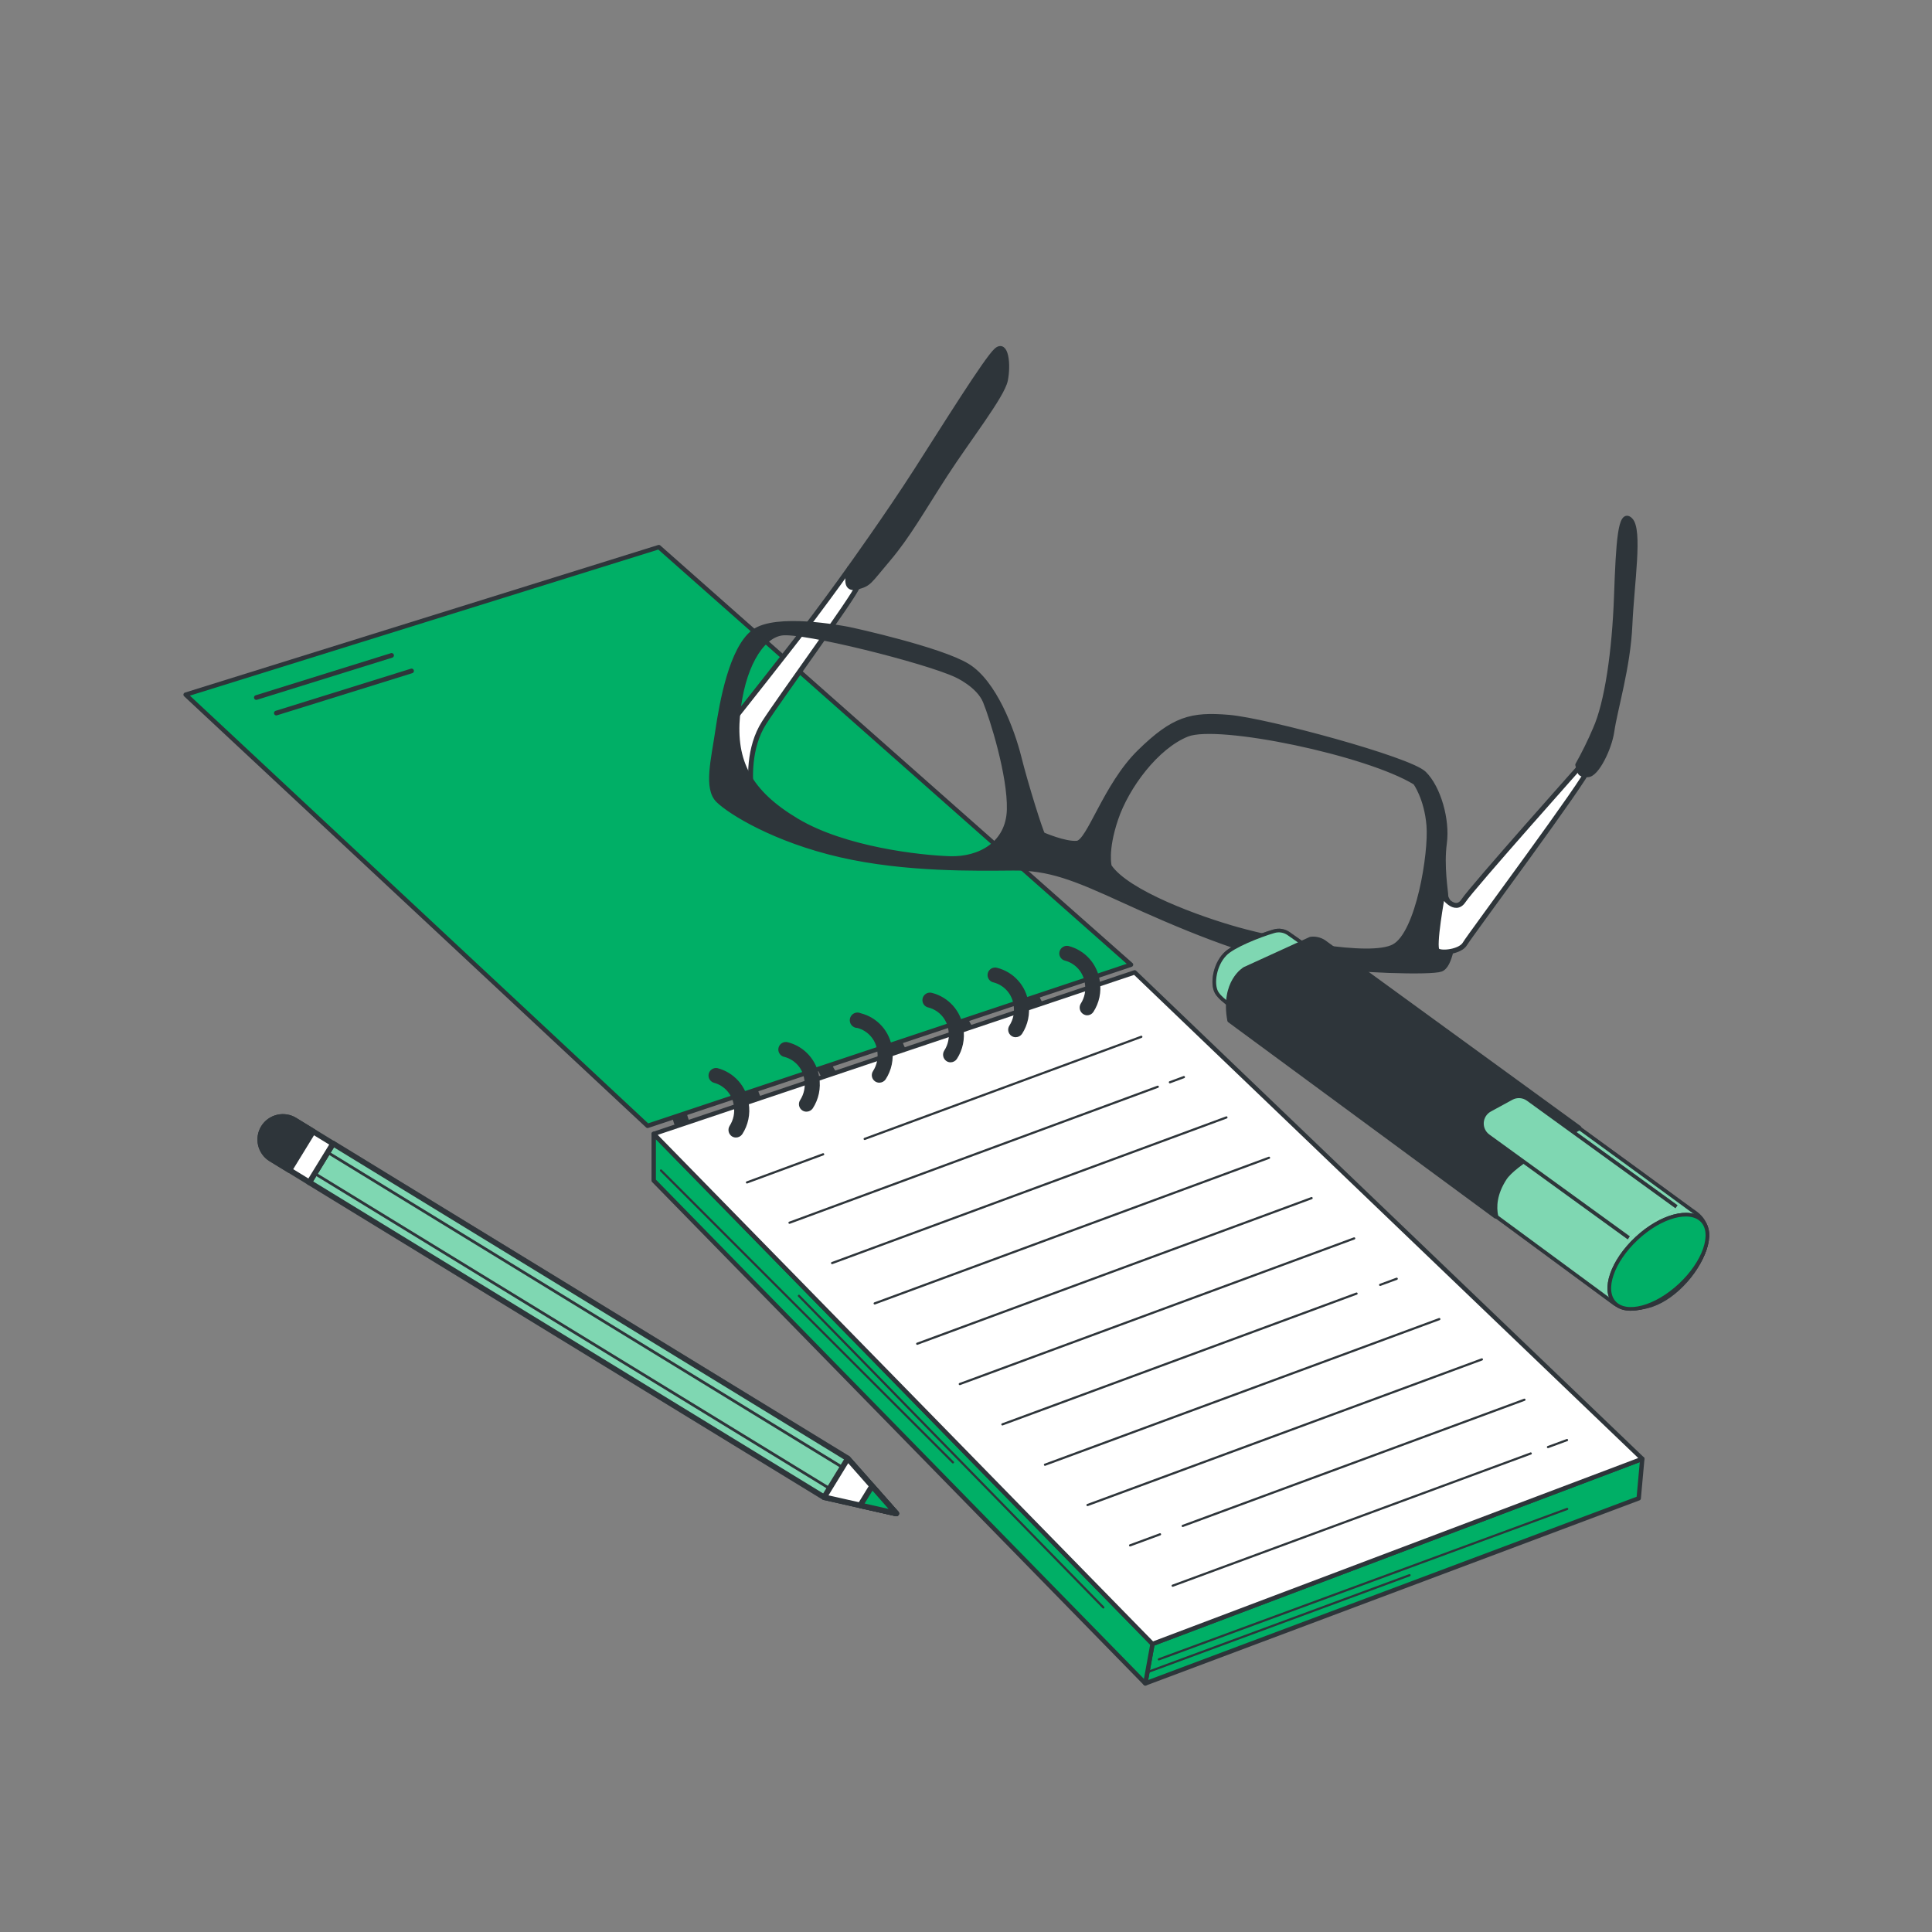 <svg width="500" height="500" viewBox="0 0 500 500" fill="none" xmlns="http://www.w3.org/2000/svg">
<rect x="0" y="0" width="500" height="500" fill="#808080" stroke="none"/>
<path d="M296.408 435.67L424.098 387.76L425.018 377.55L298.268 425.45L296.408 435.67Z" fill="#00AF66" stroke="#2E353A" stroke-width="1.136" stroke-linecap="round" stroke-linejoin="round"/>
<path d="M274.91 266.31C272.666 266.293 270.497 265.502 268.77 264.07C266.599 262.28 265.173 259.745 264.77 256.96C264.719 256.463 264.862 255.965 265.168 255.569C265.474 255.174 265.92 254.911 266.414 254.836C266.909 254.76 267.413 254.877 267.823 255.162C268.234 255.448 268.519 255.88 268.62 256.37C268.881 258.196 269.811 259.861 271.23 261.04C271.847 261.572 272.572 261.964 273.356 262.189C274.139 262.413 274.962 262.465 275.767 262.34C276.573 262.216 277.341 261.918 278.02 261.467C278.699 261.017 279.272 260.424 279.7 259.73C279.994 259.322 280.435 259.043 280.931 258.953C281.426 258.862 281.937 258.967 282.357 259.245C282.777 259.522 283.073 259.952 283.184 260.443C283.294 260.934 283.21 261.449 282.95 261.88C282.22 263.025 281.255 264.001 280.119 264.744C278.982 265.487 277.701 265.98 276.36 266.19C275.881 266.27 275.396 266.31 274.91 266.31Z" fill="#2E353A"/>
<path d="M256.479 272C251.549 272 247.139 268.08 246.309 262.66C246.269 262.408 246.279 262.15 246.339 261.902C246.399 261.654 246.508 261.42 246.658 261.214C246.809 261.007 246.998 260.833 247.216 260.7C247.434 260.567 247.677 260.479 247.929 260.44C248.439 260.373 248.955 260.505 249.371 260.808C249.786 261.112 250.068 261.564 250.159 262.07C250.739 265.88 253.949 268.56 257.299 268.07C258.103 267.939 258.87 267.638 259.549 267.189C260.229 266.739 260.805 266.149 261.239 265.46C261.534 265.052 261.975 264.773 262.47 264.683C262.965 264.592 263.476 264.697 263.896 264.975C264.316 265.252 264.612 265.682 264.723 266.173C264.833 266.664 264.749 267.179 264.489 267.61C263.759 268.755 262.794 269.731 261.658 270.474C260.522 271.217 259.24 271.71 257.899 271.92C257.429 271.986 256.954 272.012 256.479 272Z" fill="#2E353A"/>
<path d="M239.619 278.47C237.377 278.455 235.208 277.667 233.479 276.24C231.31 274.448 229.885 271.914 229.479 269.13C229.428 268.633 229.571 268.135 229.877 267.739C230.183 267.344 230.629 267.081 231.123 267.006C231.618 266.93 232.122 267.047 232.532 267.332C232.943 267.618 233.228 268.05 233.329 268.54C233.59 270.366 234.52 272.031 235.939 273.21C236.562 273.732 237.289 274.118 238.071 274.342C238.853 274.566 239.673 274.623 240.479 274.51C241.282 274.379 242.047 274.078 242.725 273.628C243.402 273.178 243.976 272.589 244.409 271.9C244.736 271.583 245.161 271.388 245.614 271.345C246.067 271.303 246.521 271.416 246.901 271.667C247.281 271.917 247.565 272.29 247.704 272.723C247.844 273.157 247.831 273.625 247.669 274.05C246.936 275.194 245.969 276.17 244.831 276.913C243.693 277.656 242.411 278.149 241.069 278.36C240.589 278.437 240.104 278.474 239.619 278.47Z" fill="#2E353A"/>
<path d="M221.188 283.75C216.258 283.75 211.848 279.82 211.018 274.41C210.967 274.152 210.968 273.886 211.022 273.629C211.076 273.371 211.181 273.127 211.332 272.912C211.482 272.696 211.675 272.513 211.898 272.374C212.121 272.235 212.37 272.142 212.63 272.101C212.89 272.061 213.156 272.073 213.411 272.138C213.665 272.203 213.905 272.319 214.114 272.478C214.323 272.638 214.497 272.838 214.627 273.067C214.757 273.296 214.839 273.549 214.868 273.81C215.458 277.62 218.658 280.3 222.008 279.81C222.811 279.679 223.577 279.379 224.256 278.931C224.935 278.483 225.512 277.897 225.948 277.21C226.08 276.978 226.258 276.775 226.471 276.614C226.684 276.453 226.928 276.338 227.188 276.275C227.448 276.213 227.717 276.204 227.98 276.25C228.243 276.296 228.494 276.396 228.717 276.543C228.94 276.689 229.131 276.881 229.277 277.104C229.423 277.328 229.522 277.579 229.567 277.842C229.612 278.105 229.603 278.375 229.539 278.634C229.476 278.894 229.36 279.137 229.198 279.35C228.467 280.494 227.502 281.471 226.366 282.216C225.23 282.96 223.949 283.456 222.608 283.67C222.137 283.731 221.663 283.758 221.188 283.75Z" fill="#2E353A"/>
<path d="M202.318 291.25C197.398 291.25 192.988 287.33 192.148 281.91C192.179 281.456 192.363 281.026 192.671 280.691C192.979 280.356 193.392 280.135 193.842 280.067C194.292 279.998 194.751 280.085 195.145 280.312C195.539 280.54 195.844 280.896 196.008 281.32C196.588 285.13 199.798 287.8 203.148 287.32C203.952 287.187 204.718 286.886 205.397 286.436C206.076 285.986 206.653 285.398 207.088 284.71C207.383 284.302 207.824 284.023 208.319 283.933C208.815 283.842 209.326 283.947 209.746 284.225C210.166 284.502 210.462 284.932 210.572 285.423C210.683 285.914 210.599 286.429 210.338 286.86C209.607 288.003 208.642 288.979 207.506 289.722C206.37 290.465 205.089 290.958 203.748 291.17C203.274 291.231 202.796 291.258 202.318 291.25Z" fill="#2E353A"/>
<path d="M184.048 297.94C181.806 297.926 179.637 297.139 177.908 295.71C175.74 293.918 174.314 291.384 173.908 288.6C173.858 288.103 174 287.605 174.307 287.209C174.613 286.814 175.059 286.551 175.553 286.476C176.047 286.4 176.552 286.517 176.962 286.802C177.373 287.088 177.658 287.52 177.758 288.01C178.019 289.836 178.949 291.501 180.368 292.68C180.986 293.212 181.711 293.604 182.494 293.829C183.278 294.053 184.1 294.105 184.906 293.98C185.711 293.856 186.48 293.558 187.159 293.107C187.838 292.657 188.411 292.064 188.838 291.37C189.165 291.053 189.591 290.858 190.044 290.815C190.497 290.773 190.951 290.886 191.331 291.137C191.711 291.387 191.994 291.76 192.134 292.193C192.273 292.627 192.261 293.095 192.098 293.52C191.366 294.664 190.398 295.64 189.261 296.383C188.123 297.126 186.841 297.619 185.498 297.83C185.019 297.907 184.534 297.944 184.048 297.94Z" fill="#2E353A"/>
<path d="M299.908 429.44L405.578 390.51" stroke="#2E353A" stroke-width="0.568" stroke-linecap="round" stroke-linejoin="round"/>
<path d="M297.129 432.69L364.789 407.66" stroke="#2E353A" stroke-width="0.568" stroke-linecap="round" stroke-linejoin="round"/>
<path d="M169.18 293.45V305.52L296.41 435.67L298.27 425.45L169.18 293.45Z" fill="#00AF66" stroke="#2E353A" stroke-width="1.136" stroke-linecap="round" stroke-linejoin="round"/>
<path d="M171.068 302.92L246.618 378.46" stroke="#2E353A" stroke-width="0.568" stroke-linecap="round" stroke-linejoin="round"/>
<path d="M206.76 335.36L285.54 416" stroke="#2E353A" stroke-width="0.568" stroke-linecap="round" stroke-linejoin="round"/>
<path d="M169.18 293.45L298.27 425.45L425.02 377.55L293.65 251.65L169.18 293.45Z" fill="white" stroke="#2E353A" stroke-width="1.136" stroke-linecap="round" stroke-linejoin="round"/>
<path d="M167.599 291.37L48.039 179.78L170.509 141.59L292.709 249.66L167.599 291.37Z" fill="#00AF66" stroke="#2E353A" stroke-width="1.136" stroke-linecap="round" stroke-linejoin="round"/>
<path d="M66.34 180.52L101.34 169.62" stroke="#2E353A" stroke-width="1.211" stroke-linecap="round" stroke-linejoin="round"/>
<path d="M71.51 184.54L106.51 173.64" stroke="#2E353A" stroke-width="1.211" stroke-linecap="round" stroke-linejoin="round"/>
<path d="M190.458 294.39C190.078 294.392 189.705 294.281 189.388 294.07C188.966 293.778 188.673 293.335 188.569 292.832C188.464 292.329 188.557 291.806 188.828 291.37C189.827 289.818 190.212 287.95 189.908 286.13C189.739 284.75 189.162 283.452 188.252 282.402C187.342 281.351 186.14 280.595 184.798 280.23C184.314 280.097 183.9 279.783 183.641 279.353C183.383 278.922 183.301 278.409 183.411 277.919C183.522 277.429 183.818 277.001 184.236 276.724C184.655 276.446 185.164 276.341 185.658 276.43C187.763 276.969 189.659 278.124 191.104 279.747C192.548 281.37 193.476 283.387 193.768 285.54C194.225 288.323 193.626 291.176 192.088 293.54C191.904 293.802 191.66 294.015 191.377 294.163C191.093 294.311 190.778 294.389 190.458 294.39Z" fill="#2E353A"/>
<path d="M208.709 287.7C208.329 287.702 207.956 287.591 207.639 287.38C207.425 287.24 207.24 287.058 207.097 286.846C206.953 286.634 206.853 286.396 206.801 286.145C206.75 285.894 206.749 285.635 206.799 285.384C206.848 285.132 206.947 284.893 207.089 284.68C208.084 283.127 208.468 281.26 208.169 279.44C207.999 278.06 207.423 276.762 206.513 275.712C205.603 274.661 204.4 273.905 203.059 273.54C202.797 273.497 202.547 273.4 202.324 273.257C202.101 273.114 201.909 272.926 201.761 272.706C201.613 272.487 201.511 272.239 201.462 271.978C201.412 271.717 201.417 271.449 201.475 271.191C201.533 270.932 201.643 270.687 201.798 270.473C201.954 270.258 202.152 270.077 202.38 269.941C202.607 269.805 202.861 269.717 203.124 269.683C203.387 269.648 203.654 269.668 203.909 269.74C206.014 270.279 207.91 271.434 209.355 273.057C210.799 274.68 211.727 276.697 212.019 278.85C212.476 281.633 211.877 284.486 210.339 286.85C210.155 287.112 209.911 287.325 209.628 287.473C209.344 287.621 209.029 287.699 208.709 287.7Z" fill="#2E353A"/>
<path d="M281.318 262.76C280.976 262.743 280.644 262.638 280.353 262.455C280.063 262.273 279.825 262.019 279.661 261.717C279.498 261.416 279.414 261.078 279.419 260.735C279.424 260.392 279.516 260.057 279.688 259.76C280.688 258.213 281.074 256.347 280.768 254.53C280.6 253.149 280.025 251.848 279.114 250.796C278.204 249.743 277.001 248.986 275.658 248.62C275.409 248.566 275.172 248.462 274.963 248.316C274.753 248.169 274.575 247.983 274.438 247.767C274.302 247.551 274.209 247.311 274.166 247.059C274.123 246.807 274.131 246.549 274.188 246.3C274.312 245.801 274.623 245.369 275.057 245.094C275.491 244.818 276.014 244.72 276.518 244.82C278.623 245.359 280.519 246.514 281.964 248.137C283.408 249.76 284.336 251.777 284.628 253.93C285.086 256.714 284.483 259.569 282.938 261.93C282.757 262.191 282.515 262.403 282.232 262.548C281.95 262.693 281.636 262.766 281.318 262.76Z" fill="#2E353A"/>
<path d="M262.859 268.43C262.479 268.432 262.106 268.321 261.789 268.11C261.575 267.97 261.391 267.788 261.247 267.576C261.103 267.364 261.003 267.126 260.952 266.875C260.901 266.624 260.9 266.365 260.949 266.114C260.999 265.862 261.097 265.623 261.239 265.41C262.235 263.857 262.62 261.99 262.319 260.17C262.15 258.79 261.573 257.492 260.663 256.442C259.753 255.391 258.551 254.635 257.209 254.27C256.948 254.227 256.698 254.13 256.474 253.987C256.251 253.844 256.06 253.656 255.911 253.436C255.763 253.217 255.661 252.969 255.612 252.708C255.563 252.447 255.567 252.179 255.625 251.921C255.683 251.662 255.793 251.417 255.949 251.203C256.104 250.988 256.302 250.807 256.53 250.671C256.758 250.535 257.011 250.447 257.274 250.413C257.537 250.378 257.804 250.398 258.059 250.47C260.165 251.007 262.063 252.161 263.508 253.784C264.953 255.408 265.88 257.426 266.169 259.58C266.626 262.363 266.027 265.216 264.489 267.58C264.306 267.842 264.062 268.055 263.778 268.203C263.494 268.351 263.179 268.429 262.859 268.43Z" fill="#2E353A"/>
<path d="M245.998 274.93C245.617 274.929 245.244 274.814 244.928 274.6C244.506 274.308 244.213 273.865 244.108 273.362C244.004 272.859 244.097 272.336 244.368 271.9C245.373 270.35 245.761 268.481 245.458 266.66C245.288 265.28 244.712 263.982 243.802 262.932C242.892 261.881 241.689 261.125 240.348 260.76C240.086 260.717 239.836 260.62 239.613 260.477C239.39 260.334 239.198 260.146 239.05 259.926C238.902 259.707 238.8 259.459 238.751 259.198C238.701 258.937 238.706 258.669 238.764 258.411C238.822 258.152 238.932 257.907 239.087 257.693C239.243 257.478 239.441 257.297 239.669 257.161C239.896 257.025 240.15 256.937 240.413 256.903C240.676 256.868 240.943 256.888 241.198 256.96C243.303 257.499 245.199 258.654 246.644 260.277C248.088 261.9 249.016 263.917 249.308 266.07C249.765 268.853 249.166 271.706 247.628 274.07C247.445 274.334 247.202 274.549 246.918 274.699C246.634 274.849 246.319 274.928 245.998 274.93Z" fill="#2E353A"/>
<path d="M227.569 280.2C227.189 280.197 226.818 280.086 226.499 279.88C226.285 279.74 226.1 279.558 225.956 279.346C225.813 279.134 225.712 278.896 225.661 278.645C225.61 278.394 225.609 278.135 225.658 277.884C225.708 277.632 225.807 277.393 225.949 277.18C226.943 275.627 227.328 273.76 227.029 271.94C226.859 270.56 226.283 269.262 225.372 268.212C224.462 267.161 223.26 266.405 221.919 266.04C221.619 266.04 221.323 265.973 221.053 265.843C220.783 265.714 220.545 265.525 220.358 265.291C220.17 265.057 220.038 264.784 219.97 264.492C219.902 264.2 219.901 263.897 219.966 263.605C220.031 263.312 220.161 263.038 220.347 262.802C220.532 262.567 220.768 262.376 221.037 262.244C221.306 262.112 221.602 262.043 221.901 262.04C222.201 262.038 222.498 262.103 222.769 262.23C224.875 262.766 226.774 263.92 228.219 265.543C229.664 267.167 230.591 269.186 230.879 271.34C231.337 274.123 230.738 276.976 229.199 279.34C229.016 279.604 228.772 279.819 228.489 279.969C228.205 280.119 227.89 280.198 227.569 280.2Z" fill="#2E353A"/>
<path d="M400.619 374.5L405.539 372.69" stroke="#2E353A" stroke-width="0.568" stroke-linecap="round" stroke-linejoin="round"/>
<path d="M303.488 410.38L396.148 376.16" stroke="#2E353A" stroke-width="0.568" stroke-linecap="round" stroke-linejoin="round"/>
<path d="M306.09 394.91L394.52 362.25" stroke="#2E353A" stroke-width="0.568" stroke-linecap="round" stroke-linejoin="round"/>
<path d="M292.469 399.94L300.209 397.08" stroke="#2E353A" stroke-width="0.568" stroke-linecap="round" stroke-linejoin="round"/>
<path d="M281.449 389.5L383.509 351.81" stroke="#2E353A" stroke-width="0.568" stroke-linecap="round" stroke-linejoin="round"/>
<path d="M270.439 379.07L372.489 341.38" stroke="#2E353A" stroke-width="0.568" stroke-linecap="round" stroke-linejoin="round"/>
<path d="M357.189 332.52L361.469 330.94" stroke="#2E353A" stroke-width="0.568" stroke-linecap="round" stroke-linejoin="round"/>
<path d="M259.42 368.63L351.07 334.78" stroke="#2E353A" stroke-width="0.568" stroke-linecap="round" stroke-linejoin="round"/>
<path d="M248.398 358.19L350.458 320.5" stroke="#2E353A" stroke-width="0.568" stroke-linecap="round" stroke-linejoin="round"/>
<path d="M237.379 347.76L339.439 310.07" stroke="#2E353A" stroke-width="0.568" stroke-linecap="round" stroke-linejoin="round"/>
<path d="M226.369 337.32L328.419 299.63" stroke="#2E353A" stroke-width="0.568" stroke-linecap="round" stroke-linejoin="round"/>
<path d="M215.35 326.88L317.4 289.19" stroke="#2E353A" stroke-width="0.568" stroke-linecap="round" stroke-linejoin="round"/>
<path d="M302.77 280.09L306.39 278.75" stroke="#2E353A" stroke-width="0.568" stroke-linecap="round" stroke-linejoin="round"/>
<path d="M204.328 316.44L299.628 281.25" stroke="#2E353A" stroke-width="0.568" stroke-linecap="round" stroke-linejoin="round"/>
<path d="M223.779 294.75L295.369 268.32" stroke="#2E353A" stroke-width="0.568" stroke-linecap="round" stroke-linejoin="round"/>
<path d="M193.318 306.01L213.028 298.73" stroke="#2E353A" stroke-width="0.568" stroke-linecap="round" stroke-linejoin="round"/>
<path d="M189.191 187.09C189.191 187.09 205.141 166.99 210.541 159.8C215.941 152.61 219.851 147.08 219.851 147.08C219.851 147.08 222.731 149.35 221.851 151.93C220.971 154.51 202.001 180.42 197.781 187C193.561 193.58 194.151 201.91 194.461 204.78C194.771 207.65 186.401 198.27 189.191 187.09Z" fill="white" stroke="#2E353A" stroke-width="1.273" stroke-linecap="round" stroke-linejoin="round"/>
<path d="M219.85 147.08C219.85 147.08 229.78 133.27 237.15 121.77C244.52 110.27 255.28 93 257.84 90.7C260.4 88.4 261.02 94.4 260.19 98.42C259.36 102.44 250.55 113.66 244.6 122.86C238.65 132.06 234.97 138.68 229.85 144.72C224.73 150.76 225.03 151.05 221.85 151.93C218.67 152.81 219.29 149.66 219.85 147.08Z" fill="#2E353A" stroke="#2E353A" stroke-width="1.273" stroke-linecap="round" stroke-linejoin="round"/>
<path d="M185.76 189.11C186.86 181.66 189.35 167.9 195.04 163.57C200.73 159.24 217.95 162.57 219.38 162.83C220.81 163.09 243.47 168.11 250.38 172.36C257.29 176.61 261.93 188.89 263.7 196C265.47 203.11 269.27 215.15 269.84 216C269.84 216 275.59 218.53 278.74 218.23C281.89 217.93 286.08 203.29 294.9 194.64C303.72 185.99 308.3 184.81 318.04 185.64C327.78 186.47 364.78 196.5 368.53 200.19C372.28 203.88 374.62 212.19 373.81 218.19C373 224.19 374.18 230.79 374.18 231.93C374.18 233.07 377.65 236.78 376.81 239.93C375.97 243.08 375.45 249.93 372.88 250.84C370.31 251.75 351.4 251.27 337.36 249.36C323.32 247.45 303.79 238.98 290.86 233.06C277.93 227.14 271.62 224.59 262.17 224.66C252.72 224.73 234.4 225.13 217.48 221.23C200.56 217.33 189.06 210.23 185.88 207.12C182.7 204.01 184.67 196.57 185.76 189.11ZM287.08 224.23C291.71 231.08 310.37 237.83 320.41 240.62C330.45 243.41 354.53 248.41 360.81 244.94C367.09 241.47 370.39 220.82 369.81 213.66C369.23 206.5 366.3 202.52 366.3 202.52C353.93 194.87 315.22 186.82 307.22 190.03C299.22 193.24 291.57 203.59 288.76 211.91C285.95 220.23 287.08 224.23 287.08 224.23ZM206.25 212.46C218.61 219.82 238.1 221.98 245.83 222.22C253.56 222.46 260.98 218.4 261.21 209.52C261.44 200.64 256.76 185.78 255.01 181.52C253.26 177.26 247.52 174.7 247.52 174.7C239.77 171.03 207.64 162.94 202.2 163.84C196.76 164.74 192 173 190.89 185.07C189.78 197.14 193.89 205.1 206.25 212.46Z" fill="#2E353A" stroke="#2E353A" stroke-width="1.273" stroke-linecap="round" stroke-linejoin="round"/>
<path d="M373.32 231.68C373.32 231.68 376.5 236.53 378.77 233.08C381.04 229.63 410.32 196.79 410.32 196.79C410.32 196.79 411.46 196.49 411.19 198.79C410.92 201.09 380.27 242.24 379.13 244.25C377.99 246.26 373.13 246.87 371.99 246.02C370.85 245.17 373.32 231.68 373.32 231.68Z" fill="white" stroke="#2E353A" stroke-width="1.273" stroke-linecap="round" stroke-linejoin="round"/>
<path d="M408.32 197.94C409.993 194.961 411.502 191.893 412.84 188.75C415.94 181.86 417.84 168.39 418.34 154.35C418.84 140.31 419.34 132.01 421.93 134.57C424.52 137.13 422.3 150.9 421.82 161.77C421.34 172.64 417.96 183.56 417.14 189.3C416.52 193.63 413.2 200.49 410.91 200.5C408.62 200.51 408.91 199.94 408.32 197.94Z" fill="#2E353A" stroke="#2E353A" stroke-width="1.273" stroke-linecap="round" stroke-linejoin="round"/>
<path d="M219.379 377.44L231.969 391.69L213.249 387.47L80.049 305.98L86.189 295.95L219.379 377.44Z" fill="white" stroke="#2E353A" stroke-width="1.436" stroke-linecap="round" stroke-linejoin="round"/>
<g style="mix-blend-mode:multiply" opacity="0.5">
<path d="M219.379 377.44L231.969 391.69L213.249 387.47L80.049 305.98L86.189 295.95L219.379 377.44Z" fill="#00AF66"/>
<path d="M219.379 377.44L231.969 391.69L213.249 387.47L80.049 305.98L86.189 295.95L219.379 377.44Z" stroke="#2E353A" stroke-width="1.436" stroke-linecap="round" stroke-linejoin="round"/>
</g>
<path d="M84.795 298.233L81.449 303.701L214.646 385.196L217.991 379.728L84.795 298.233Z" stroke="#2E353A" stroke-width="0.718" stroke-linecap="round" stroke-linejoin="round"/>
<path d="M219.409 377.47L213.279 387.48L231.969 391.69L219.409 377.47Z" fill="white" stroke="#2E353A" stroke-width="1.436" stroke-linecap="round" stroke-linejoin="round"/>
<path d="M222.619 389.58L231.969 391.69L225.689 384.58L222.619 389.58Z" fill="#00AF66" stroke="#2E353A" stroke-width="1.436" stroke-linecap="round" stroke-linejoin="round"/>
<path d="M68.21 291.84C67.806 292.498 67.536 293.229 67.415 293.991C67.293 294.753 67.324 295.532 67.504 296.282C67.684 297.033 68.011 297.74 68.465 298.365C68.919 298.989 69.491 299.517 70.15 299.92L80.05 305.98L86.19 295.98L76.29 289.92C74.963 289.105 73.368 288.85 71.853 289.21C70.338 289.57 69.028 290.515 68.21 291.84Z" fill="white" stroke="#2E353A" stroke-width="1.436" stroke-linecap="round" stroke-linejoin="round"/>
<path d="M68.21 291.84C67.806 292.498 67.536 293.229 67.415 293.991C67.293 294.753 67.324 295.532 67.504 296.282C67.684 297.033 68.011 297.74 68.465 298.365C68.919 298.989 69.491 299.517 70.15 299.92L74.89 302.82L81.03 292.82L76.29 289.92C74.963 289.105 73.368 288.85 71.853 289.21C70.338 289.57 69.028 290.515 68.21 291.84Z" fill="#2E353A" stroke="#2E353A" stroke-width="1.436" stroke-linecap="round" stroke-linejoin="round"/>
<path d="M337 244.09L333.49 241.62C332.947 241.239 332.326 240.986 331.671 240.878C331.017 240.771 330.346 240.812 329.71 241C326 242.08 319 244.83 317 247C314.4 249.68 313.58 254.53 314.83 256.81C316.08 259.09 321.21 262 321.21 262L342.7 248.92L337 244.09Z" fill="white" stroke="#2E353A" stroke-width="0.947" stroke-miterlimit="10"/>
<g style="mix-blend-mode:multiply" opacity="0.5">
<path d="M337 244.09L333.49 241.62C332.947 241.239 332.326 240.986 331.671 240.878C331.017 240.771 330.346 240.812 329.71 241C326 242.08 319 244.83 317 247C314.4 249.68 313.58 254.53 314.83 256.81C316.08 259.09 321.21 262 321.21 262L342.7 248.92L337 244.09Z" fill="#00AF66"/>
<path d="M337 244.09L333.49 241.62C332.947 241.239 332.326 240.986 331.671 240.878C331.017 240.771 330.346 240.812 329.71 241C326 242.08 319 244.83 317 247C314.4 249.68 313.58 254.53 314.83 256.81C316.08 259.09 321.21 262 321.21 262L342.7 248.92L337 244.09Z" stroke="#2E353A" stroke-width="0.947" stroke-miterlimit="10"/>
</g>
<path d="M339.19 243.08L322.19 250.85C322.19 250.85 316.44 254.1 318.26 264.05L417.81 337.35C417.81 337.35 421.27 339.87 427.52 337.74C433.77 335.61 440.17 328.24 441.52 322.01C442.87 315.78 438.52 313.82 437.71 313.13C436.9 312.44 342.55 243.82 342.55 243.82C341.553 243.184 340.363 242.921 339.19 243.08Z" fill="white" stroke="#2E353A" stroke-width="0.947" stroke-miterlimit="10"/>
<g style="mix-blend-mode:multiply" opacity="0.5">
<path d="M339.19 243.08L322.19 250.85C322.19 250.85 316.44 254.1 318.26 264.05L417.81 337.35C417.81 337.35 421.27 339.87 427.52 337.74C433.77 335.61 440.17 328.24 441.52 322.01C442.87 315.78 438.52 313.82 437.71 313.13C436.9 312.44 342.55 243.82 342.55 243.82C341.553 243.184 340.363 242.921 339.19 243.08Z" fill="#00AF66"/>
<path d="M339.19 243.08L322.19 250.85C322.19 250.85 316.44 254.1 318.26 264.05L417.81 337.35C417.81 337.35 421.27 339.87 427.52 337.74C433.77 335.61 440.17 328.24 441.52 322.01C442.87 315.78 438.52 313.82 437.71 313.13C436.9 312.44 342.55 243.82 342.55 243.82C341.553 243.184 340.363 242.921 339.19 243.08Z" stroke="#2E353A" stroke-width="0.947" stroke-miterlimit="10"/>
</g>
<path d="M434.821 332.57C428.551 338.42 420.961 340.48 417.821 337.16C414.681 333.84 417.271 326.39 423.541 320.53C429.811 314.67 437.401 312.62 440.541 315.94C443.681 319.26 441.081 326.71 434.821 332.57Z" fill="white" stroke="#2E353A" stroke-width="0.947" stroke-miterlimit="10"/>
<g style="mix-blend-mode:multiply">
<path d="M434.821 332.57C428.551 338.42 420.961 340.48 417.821 337.16C414.681 333.84 417.271 326.39 423.541 320.53C429.811 314.67 437.401 312.62 440.541 315.94C443.681 319.26 441.081 326.71 434.821 332.57Z" fill="#00AF66"/>
<path d="M434.821 332.57C428.551 338.42 420.961 340.48 417.821 337.16C414.681 333.84 417.271 326.39 423.541 320.53C429.811 314.67 437.401 312.62 440.541 315.94C443.681 319.26 441.081 326.71 434.821 332.57Z" stroke="#2E353A" stroke-width="0.947" stroke-miterlimit="10"/>
</g>
<path d="M342.54 243.82C341.546 243.186 340.359 242.924 339.19 243.08L322.19 250.85C322.19 250.85 316.44 254.1 318.26 264.05L387.1 314.74C386.61 312.4 386.7 308.98 389.33 304.92C391.77 301.13 402.73 295.02 408.65 291.92C380.63 271.53 342.54 243.82 342.54 243.82Z" fill="#2E353A" stroke="#2E353A" stroke-width="1.273" stroke-linecap="round" stroke-linejoin="round"/>
<path d="M421.53 320.35L385.17 294C384.626 293.606 384.19 293.082 383.902 292.475C383.614 291.868 383.483 291.199 383.522 290.528C383.561 289.858 383.768 289.208 384.124 288.638C384.481 288.069 384.974 287.598 385.56 287.27L391.19 284.2C391.851 283.842 392.599 283.678 393.349 283.726C394.099 283.773 394.82 284.031 395.43 284.47L433.87 312.31" fill="white"/>
<path d="M421.53 320.35L385.17 294C384.626 293.606 384.19 293.082 383.902 292.475C383.614 291.868 383.483 291.199 383.522 290.528C383.561 289.858 383.768 289.208 384.124 288.638C384.481 288.069 384.974 287.598 385.56 287.27L391.19 284.2C391.851 283.842 392.599 283.678 393.349 283.726C394.099 283.773 394.82 284.031 395.43 284.47L433.87 312.31" stroke="#2E353A" stroke-width="0.947" stroke-miterlimit="10"/>
<g style="mix-blend-mode:multiply" opacity="0.5">
<path d="M421.53 320.35L385.17 294C384.626 293.606 384.19 293.082 383.902 292.475C383.614 291.868 383.483 291.199 383.522 290.528C383.561 289.858 383.768 289.208 384.124 288.638C384.481 288.069 384.974 287.598 385.56 287.27L391.19 284.2C391.851 283.842 392.599 283.678 393.349 283.726C394.099 283.773 394.82 284.031 395.43 284.47L433.87 312.31" fill="#00AF66"/>
<path d="M421.53 320.35L385.17 294C384.626 293.606 384.19 293.082 383.902 292.475C383.614 291.868 383.483 291.199 383.522 290.528C383.561 289.858 383.768 289.208 384.124 288.638C384.481 288.069 384.974 287.598 385.56 287.27L391.19 284.2C391.851 283.842 392.599 283.678 393.349 283.726C394.099 283.773 394.82 284.031 395.43 284.47L433.87 312.31" stroke="#2E353A" stroke-width="0.947" stroke-miterlimit="10"/>
</g>
</svg>
